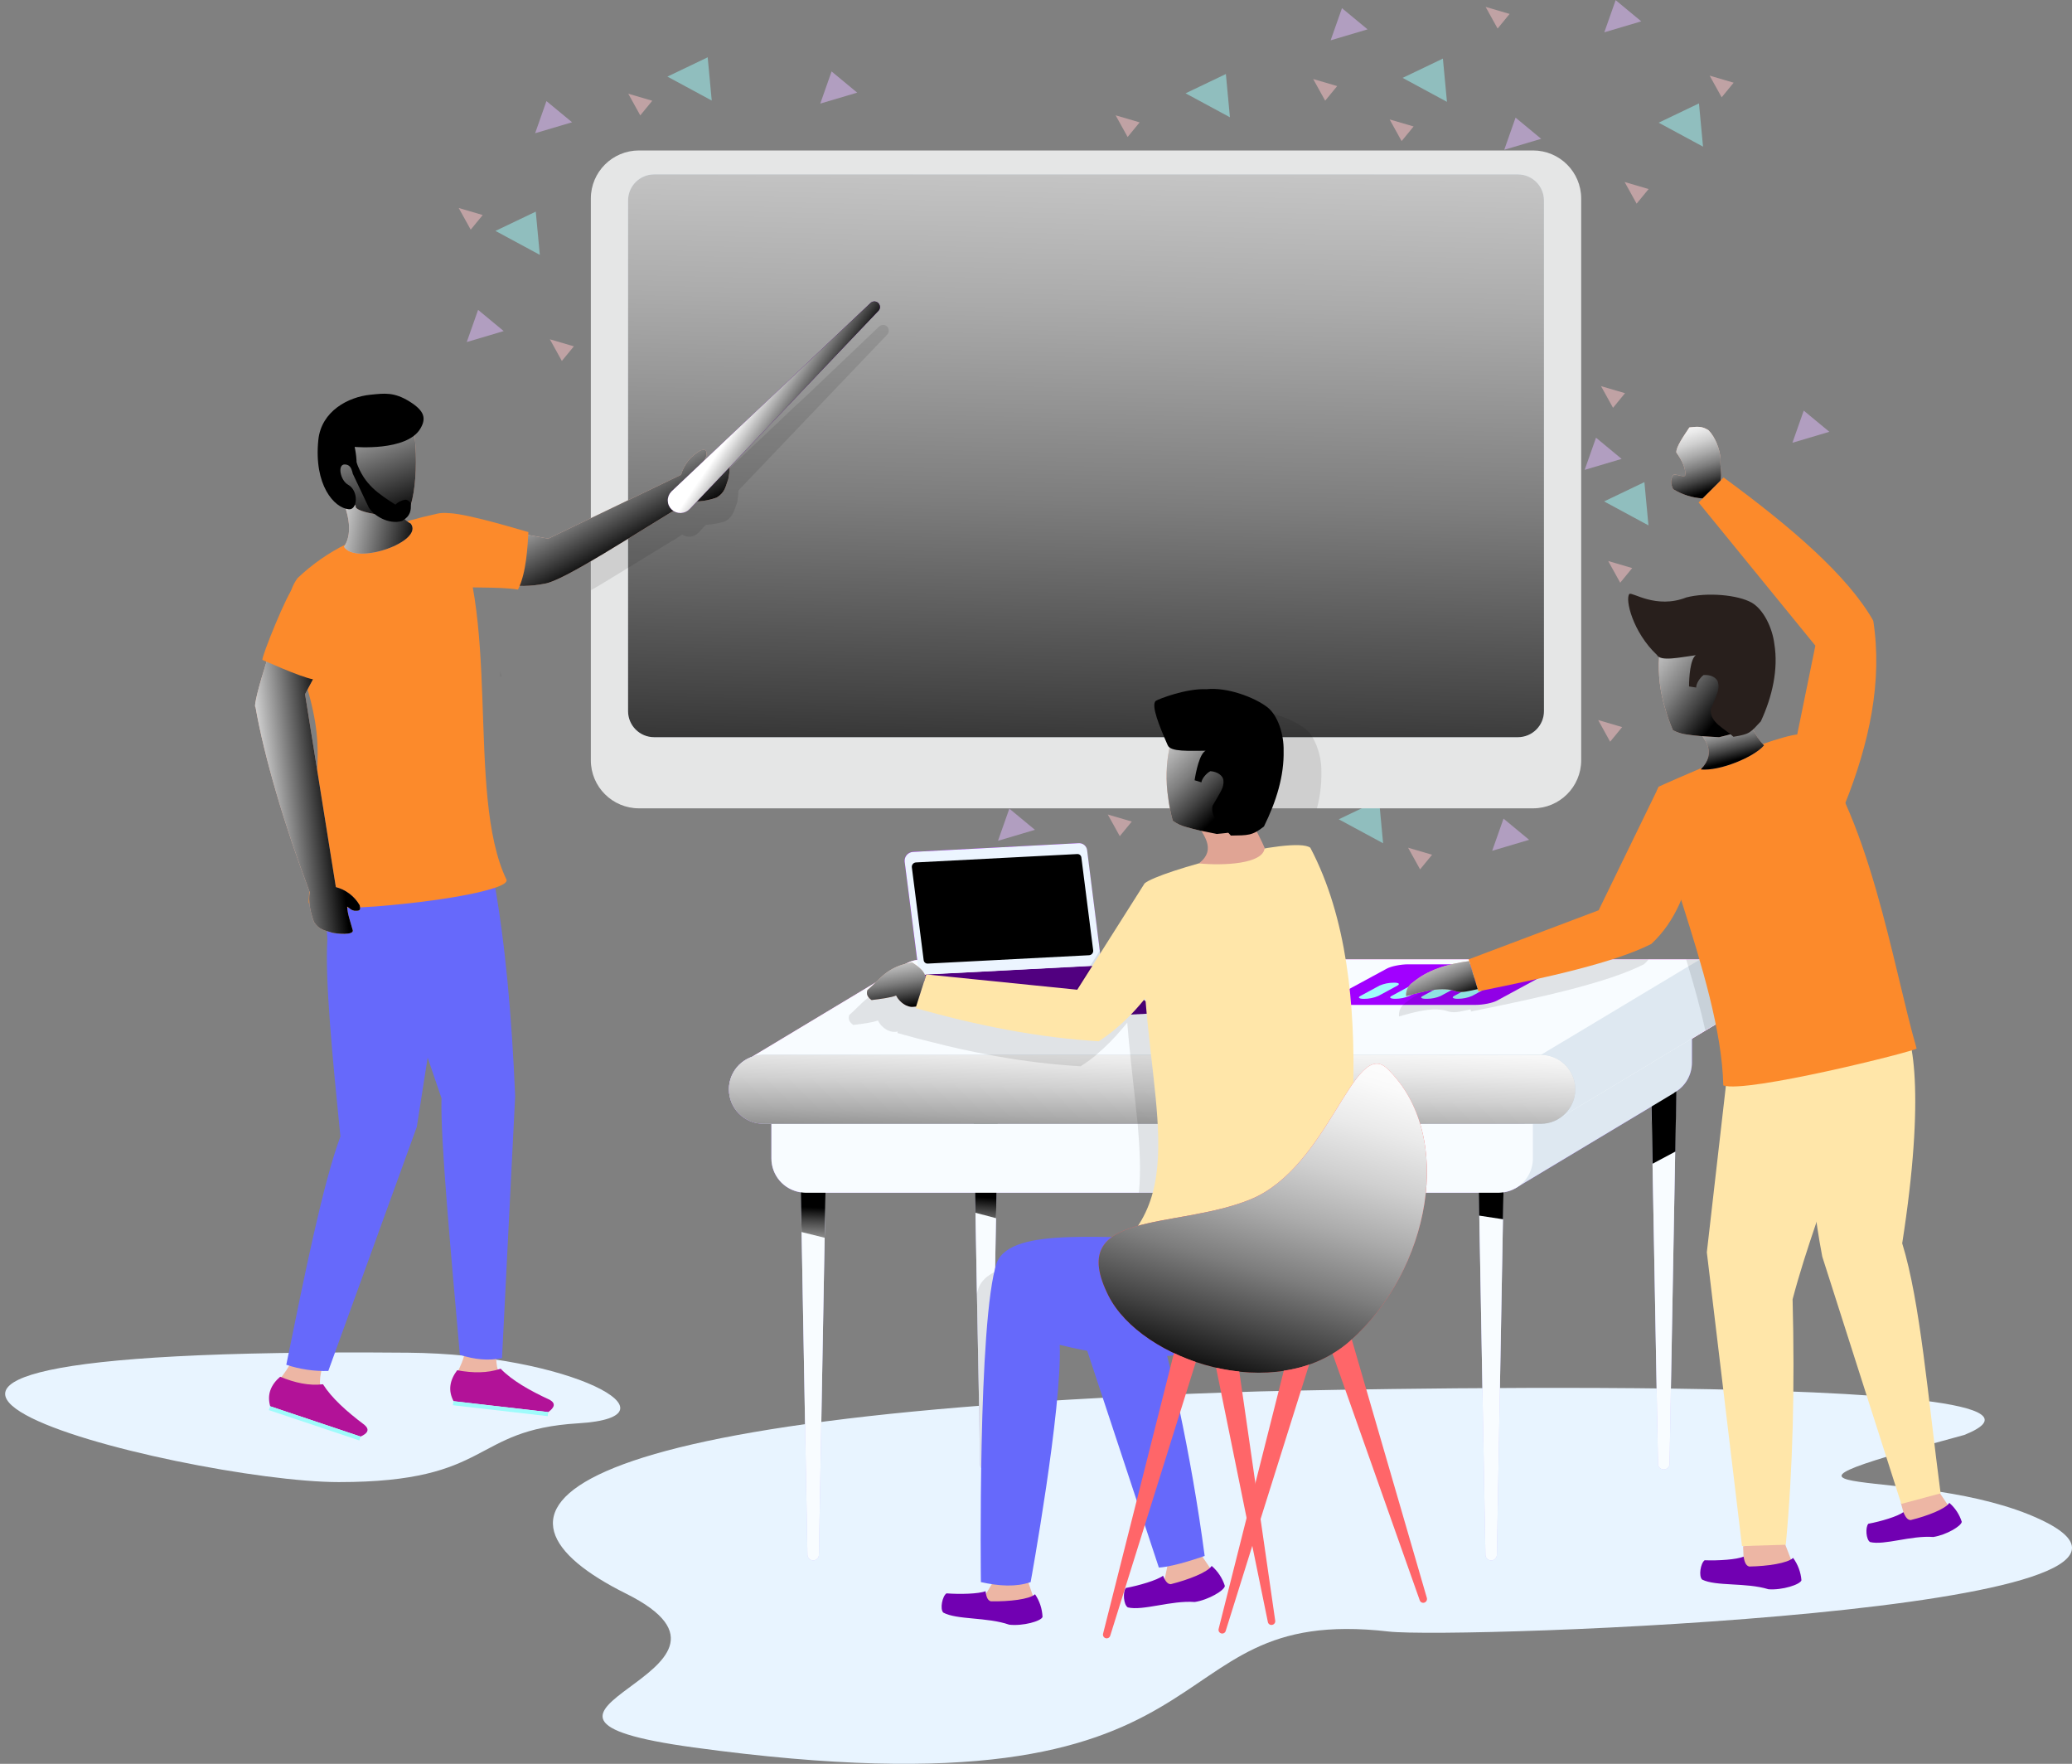 <svg width="356" height="303" viewBox="0 0 356 303" fill="none" xmlns="http://www.w3.org/2000/svg">
<rect x="0" y="0" width="356" height="303" fill="#808080" stroke="none"/>
<path d="M216.49 239.02C89.393 242.836 80.304 260.183 107.552 273.753C134.801 287.323 77.769 294.516 119.176 300.182C215.977 313.433 196.025 275.38 238.57 280.269C250.371 281.623 384.244 276.834 350.589 261.037C329.5 251.138 293 258.5 337.5 246.5C365.484 235.253 216.49 239.02 216.49 239.02Z" fill="#E8F4FF"/>
<path d="M70.09 232.371C97.917 232.611 117.951 243.377 99.338 244.504C80.725 245.632 84.794 254.6 58.214 254.6C31.634 254.6 -62.664 231.224 70.09 232.371Z" fill="#E8F4FF"/>
<g opacity="0.5">
<path d="M114.668 13.159L122.287 17.274L121.592 9.843L114.668 13.159Z" fill="#9FFBFB"/>
<path d="M85.125 39.667L92.748 43.782L92.053 36.355L85.125 39.667Z" fill="#9FFBFB"/>
<path d="M203.696 16.03L211.319 20.146L210.624 12.715L203.696 16.03Z" fill="#9FFBFB"/>
<path d="M284.981 21.076L292.604 25.192L291.909 17.761L284.981 21.076Z" fill="#9FFBFB"/>
<path d="M275.606 86.136L283.229 90.252L282.531 82.821L275.606 86.136Z" fill="#9FFBFB"/>
<path d="M230.016 140.743L237.639 144.859L236.943 137.428L230.016 140.743Z" fill="#9FFBFB"/>
<path d="M240.989 13.379L248.608 17.494L247.913 10.063L240.989 13.379Z" fill="#9FFBFB"/>
<path d="M140.933 17.798L147.279 15.913L142.879 12.271L140.933 17.798Z" fill="#E2BBFF"/>
<path d="M91.942 22.887L98.291 21.003L93.888 17.364L91.942 22.887Z" fill="#E2BBFF"/>
<path d="M80.197 58.757L86.543 56.873L82.143 53.231L80.197 58.757Z" fill="#E2BBFF"/>
<path d="M228.621 6.928L234.97 5.044L230.571 1.402L228.621 6.928Z" fill="#E2BBFF"/>
<path d="M275.643 5.551L281.992 3.667L277.592 0.025L275.643 5.551Z" fill="#E2BBFF"/>
<path d="M272.27 80.716L278.619 78.832L274.219 75.19L272.27 80.716Z" fill="#E2BBFF"/>
<path d="M307.964 76.06L314.31 74.176L309.91 70.537L307.964 76.06Z" fill="#E2BBFF"/>
<path d="M256.378 146.153L262.728 144.268L258.328 140.626L256.378 146.153Z" fill="#E2BBFF"/>
<path d="M171.469 144.435L177.818 142.551L173.418 138.912L171.469 144.435Z" fill="#E2BBFF"/>
<path d="M258.451 25.732L264.797 23.848L260.397 20.206L258.451 25.732Z" fill="#E2BBFF"/>
<path d="M293.744 12.995L295.807 16.717L297.867 14.206L293.744 12.995Z" fill="#FFC4C8"/>
<path d="M191.68 19.809L193.743 23.534L195.806 21.02L191.68 19.809Z" fill="#FFC4C8"/>
<path d="M107.944 16.097L110.007 19.822L112.07 17.308L107.944 16.097Z" fill="#FFC4C8"/>
<path d="M78.813 35.728L80.876 39.453L82.939 36.938L78.813 35.728Z" fill="#FFC4C8"/>
<path d="M94.473 58.284L96.536 62.006L98.599 59.494L94.473 58.284Z" fill="#FFC4C8"/>
<path d="M275.078 66.332L277.141 70.057L279.204 67.542L275.078 66.332Z" fill="#FFC4C8"/>
<path d="M276.312 96.375L278.375 100.1L280.438 97.586L276.312 96.375Z" fill="#FFC4C8"/>
<path d="M241.931 145.623L243.991 149.345L246.054 146.833L241.931 145.623Z" fill="#FFC4C8"/>
<path d="M190.332 139.919L192.395 143.641L194.458 141.13L190.332 139.919Z" fill="#FFC4C8"/>
<path d="M274.587 123.694L276.646 127.416L278.709 124.904L274.587 123.694Z" fill="#FFC4C8"/>
<path d="M225.622 13.575L227.685 17.297L229.748 14.786L225.622 13.575Z" fill="#FFC4C8"/>
<path d="M238.759 20.516L240.818 24.238L242.881 21.723L238.759 20.516Z" fill="#FFC4C8"/>
<path d="M255.248 1.182L257.311 4.904L259.374 2.393L255.248 1.182Z" fill="#FFC4C8"/>
<path d="M279.134 31.265L281.193 34.987L283.256 32.476L279.134 31.265Z" fill="#FFC4C8"/>
</g>
<path d="M263.393 25.846H109.793C105.221 25.846 101.515 29.543 101.515 34.104V130.601C101.515 135.162 105.221 138.859 109.793 138.859H263.393C267.965 138.859 271.671 135.162 271.671 130.601V34.104C271.671 29.543 267.965 25.846 263.393 25.846Z" fill="#E5E6E6"/>
<path d="M260.788 29.955H112.397C109.919 29.955 107.911 31.959 107.911 34.43V122.163C107.911 124.635 109.919 126.639 112.397 126.639H260.788C263.266 126.639 265.275 124.635 265.275 122.163V34.43C265.275 31.959 263.266 29.955 260.788 29.955Z" fill="#E8F4FF"/>
<path d="M134.745 41.715H121.685C118.641 41.715 116.172 44.177 116.172 47.214V64.437C116.172 67.475 118.641 69.937 121.685 69.937H134.745C137.79 69.937 140.258 67.475 140.258 64.437V47.214C140.258 44.177 137.79 41.715 134.745 41.715Z" fill="#FF6669"/>
<path d="M165.451 42.895H149.162C147.009 42.895 145.263 44.636 145.263 46.784V53.117C145.263 55.265 147.009 57.006 149.162 57.006H165.451C167.604 57.006 169.349 55.265 169.349 53.117V46.784C169.349 44.636 167.604 42.895 165.451 42.895Z" fill="#DCE6F0"/>
<path d="M240.885 88.134H235.622C233.75 88.134 232.232 89.648 232.232 91.516V106.09C232.232 107.958 233.75 109.472 235.622 109.472H240.885C242.757 109.472 244.275 107.958 244.275 106.09V91.516C244.275 89.648 242.757 88.134 240.885 88.134Z" fill="#FF6669"/>
<path d="M257.224 77.268H253.593C251.27 77.268 249.387 79.146 249.387 81.463V105.927C249.387 108.244 251.27 110.123 253.593 110.123H257.224C259.547 110.123 261.43 108.244 261.43 105.927V81.463C261.43 79.146 259.547 77.268 257.224 77.268Z" fill="#DCE6F0"/>
<path d="M183.218 64.06H158.697C156.149 64.06 154.083 66.121 154.083 68.663V73.569C154.083 76.111 156.149 78.171 158.697 78.171H183.218C185.766 78.171 187.832 76.111 187.832 73.569V68.663C187.832 66.121 185.766 64.06 183.218 64.06Z" fill="#FF6669"/>
<path d="M230.885 44.79H203.054C198.984 44.79 195.685 48.081 195.685 52.14V65.971C195.685 70.031 198.984 73.322 203.054 73.322H230.885C234.955 73.322 238.254 70.031 238.254 65.971V52.14C238.254 48.081 234.955 44.79 230.885 44.79Z" fill="#DCE6F0"/>
<path d="M159.513 83.841H124.223C119.777 83.841 116.172 87.437 116.172 91.873V104.033C116.172 108.468 119.777 112.064 124.223 112.064H159.513C163.959 112.064 167.564 108.468 167.564 104.033V91.873C167.564 87.437 163.959 83.841 159.513 83.841Z" fill="#DCE6F0"/>
<path d="M216.414 83.841H195.528C191.313 83.841 187.895 87.25 187.895 91.456V112.291C187.895 116.496 191.313 119.905 195.528 119.905H216.414C220.63 119.905 224.048 116.496 224.048 112.291V91.456C224.048 87.25 220.63 83.841 216.414 83.841Z" fill="#DCE6F0"/>
<path style="mix-blend-mode:soft-light" d="M260.788 29.955H112.397C109.919 29.955 107.911 31.959 107.911 34.43V122.163C107.911 124.635 109.919 126.639 112.397 126.639H260.788C263.266 126.639 265.275 124.635 265.275 122.163V34.43C265.275 31.959 263.266 29.955 260.788 29.955Z" fill="url(#paint0_linear_28_333)"/>
<path d="M141.937 198.869V198.966L141.756 209.101L141.686 212.627L140.703 267.074C140.702 267.203 140.674 267.331 140.623 267.451C140.572 267.57 140.498 267.678 140.404 267.768C140.311 267.858 140.201 267.929 140.08 267.976C139.959 268.024 139.83 268.047 139.7 268.044C139.444 268.037 139.201 267.932 139.02 267.752C138.839 267.571 138.734 267.329 138.727 267.074L137.724 211.646L137.654 207.911L137.486 198.966C137.478 198.383 137.698 197.82 138.1 197.396C138.501 196.973 139.052 196.722 139.636 196.698H139.72C140.3 196.7 140.856 196.929 141.27 197.334C141.684 197.74 141.923 198.29 141.937 198.869Z" fill="#C5C0FF"/>
<path d="M258.425 198.966V199.299L258.231 209.462L257.191 267.087C257.183 267.342 257.079 267.584 256.899 267.764C256.719 267.944 256.476 268.049 256.221 268.058C255.96 268.058 255.71 267.956 255.522 267.775C255.335 267.594 255.226 267.347 255.218 267.087L254.165 208.838L254.011 200.253L253.984 198.979V198.882C254.016 198.306 254.27 197.765 254.694 197.373C255.118 196.981 255.678 196.769 256.256 196.781C256.835 196.794 257.385 197.03 257.792 197.44C258.198 197.85 258.429 198.402 258.435 198.979L258.425 198.966Z" fill="#C5C0FF"/>
<path d="M171.603 183.384V183.48L171.131 209.268L170.356 251.588C170.348 251.849 170.239 252.095 170.051 252.277C169.864 252.458 169.613 252.559 169.353 252.559C169.098 252.552 168.857 252.447 168.678 252.266C168.5 252.085 168.399 251.842 168.396 251.588L167.597 208.331L167.139 183.47C167.145 182.892 167.376 182.338 167.784 181.927C168.192 181.516 168.744 181.279 169.324 181.266C169.904 181.253 170.466 181.466 170.891 181.86C171.316 182.253 171.572 182.796 171.603 183.374V183.384Z" fill="#C5C0FF"/>
<path d="M288.084 183.48L288.03 186.715L287.823 197.832L286.85 251.588C286.811 251.822 286.691 252.035 286.509 252.188C286.328 252.342 286.098 252.426 285.86 252.426C285.623 252.426 285.393 252.342 285.211 252.188C285.03 252.035 284.909 251.822 284.871 251.588L283.928 199.893L283.721 188.35L283.637 183.467V183.37C283.643 183.079 283.707 182.792 283.825 182.525C283.942 182.258 284.112 182.018 284.322 181.816C284.533 181.615 284.782 181.457 285.054 181.351C285.326 181.245 285.617 181.194 285.909 181.201C286.201 181.207 286.489 181.271 286.756 181.388C287.023 181.505 287.265 181.674 287.467 181.884C287.669 182.095 287.827 182.343 287.933 182.614C288.039 182.886 288.09 183.176 288.084 183.467V183.48Z" fill="#C5C0FF"/>
<path style="mix-blend-mode:soft-light" d="M288.044 186.715L287.836 197.832L283.941 199.906L283.734 188.363C285.035 187.849 286.673 187.229 288.044 186.715Z" fill="url(#paint1_linear_28_333)"/>
<path style="mix-blend-mode:soft-light" d="M258.425 199.283L258.231 209.448L254.155 208.825L254.001 200.236L258.425 199.283Z" fill="url(#paint2_linear_28_333)"/>
<path style="mix-blend-mode:soft-light" d="M141.937 198.869V198.966L141.756 209.101L141.686 212.627L137.724 211.646L137.654 207.911L137.486 198.966C137.478 198.383 137.698 197.82 138.1 197.396C138.501 196.973 139.052 196.722 139.636 196.698H139.72C140.3 196.7 140.856 196.929 141.27 197.334C141.684 197.74 141.923 198.29 141.937 198.869Z" fill="url(#paint3_linear_28_333)"/>
<path style="mix-blend-mode:soft-light" d="M171.603 183.384V183.48L171.131 209.268L167.597 208.331L167.139 183.47C167.145 182.892 167.376 182.338 167.784 181.927C168.192 181.516 168.744 181.279 169.324 181.266C169.904 181.253 170.466 181.466 170.891 181.86C171.316 182.253 171.572 182.796 171.603 183.374V183.384Z" fill="url(#paint4_linear_28_333)"/>
<path d="M159.864 176.647V182.567C159.864 184.137 160.489 185.642 161.602 186.753C162.715 187.863 164.225 188.486 165.798 188.486H266.903L262.316 190.771L260.237 204.192L287.653 187.743V187.706C288.573 187.197 289.34 186.452 289.874 185.549C290.409 184.645 290.693 183.616 290.695 182.567V176.647H159.864Z" fill="#9762FF"/>
<path d="M297.997 170.727C297.995 171.677 297.763 172.613 297.321 173.455C296.879 174.298 296.241 175.022 295.46 175.566L295.416 175.596C295.356 175.639 295.282 175.669 295.222 175.713L267.696 192.265L264.727 181.206L129.185 181.539L154.595 166.264H154.621C155.697 165.323 157.079 164.801 158.51 164.797H292.056C292.837 164.796 293.61 164.949 294.331 165.246C295.053 165.544 295.708 165.981 296.26 166.532C296.812 167.083 297.25 167.737 297.548 168.457C297.846 169.176 297.999 169.948 297.997 170.727Z" fill="#FFB6FF"/>
<path d="M132.535 193.049H263.369V198.986C263.369 200.556 262.744 202.062 261.631 203.172C260.518 204.282 259.009 204.906 257.435 204.906H138.469C136.895 204.906 135.386 204.282 134.273 203.172C133.16 202.062 132.535 200.556 132.535 198.986V193.049Z" fill="#B088FF"/>
<path d="M297.997 170.727C297.995 171.677 297.763 172.613 297.321 173.455C296.879 174.298 296.241 175.022 295.46 175.566L295.416 175.596C295.356 175.639 295.282 175.669 295.222 175.713L267.696 192.265L264.727 181.206L292.056 164.803C292.836 164.802 293.609 164.955 294.33 165.252C295.051 165.55 295.706 165.986 296.258 166.536C296.81 167.086 297.247 167.739 297.546 168.459C297.844 169.178 297.998 169.948 297.997 170.727Z" fill="#FFB6FF"/>
<path d="M264.727 181.206H131.171C127.893 181.206 125.236 183.856 125.236 187.126V187.129C125.236 190.399 127.893 193.049 131.171 193.049H264.727C268.004 193.049 270.661 190.399 270.661 187.129V187.126C270.661 183.856 268.004 181.206 264.727 181.206Z" fill="#A100FF"/>
<path style="mix-blend-mode:soft-light" d="M264.727 181.206H131.171C127.893 181.206 125.236 183.856 125.236 187.126V187.129C125.236 190.399 127.893 193.049 131.171 193.049H264.727C268.004 193.049 270.661 190.399 270.661 187.129V187.126C270.661 183.856 268.004 181.206 264.727 181.206Z" fill="url(#paint5_linear_28_333)"/>
<path d="M197.357 174.125L168.714 175.609C167.855 175.661 167.008 175.389 166.34 174.849L158.931 168.816C158.577 168.525 158.69 167.418 159.162 167.391L187.915 166.424C188.774 166.373 189.621 166.644 190.289 167.185L197.772 172.781C198.123 173.071 198.086 174.102 197.357 174.125Z" fill="#510080"/>
<path d="M197.357 173.605L168.714 175.089C167.855 175.14 167.008 174.869 166.34 174.329L158.931 168.309C158.855 168.238 158.802 168.147 158.778 168.047C158.753 167.946 158.76 167.841 158.795 167.744C158.831 167.647 158.895 167.563 158.978 167.502C159.062 167.441 159.162 167.406 159.265 167.401L187.909 165.914C188.767 165.865 189.614 166.138 190.282 166.678L197.691 172.711C197.764 172.781 197.815 172.872 197.838 172.97C197.86 173.069 197.853 173.172 197.818 173.267C197.782 173.362 197.72 173.445 197.638 173.505C197.556 173.565 197.458 173.599 197.357 173.605Z" fill="#510080"/>
<path d="M183.258 172.854L177.163 173.188C176.98 173.198 176.8 173.14 176.658 173.025L175.08 171.74C175.064 171.725 175.054 171.705 175.049 171.684C175.044 171.663 175.046 171.64 175.054 171.62C175.062 171.6 175.075 171.582 175.093 171.569C175.11 171.556 175.131 171.548 175.153 171.547L181.248 171.234C181.431 171.223 181.611 171.28 181.753 171.394L183.328 172.678C183.34 172.693 183.348 172.711 183.35 172.73C183.353 172.749 183.351 172.768 183.344 172.786C183.337 172.804 183.325 172.82 183.31 172.832C183.295 172.844 183.277 172.852 183.258 172.854Z" fill="#9FFBFB"/>
<path d="M185.331 144.852L156.841 146.33C156.637 146.341 156.437 146.394 156.253 146.485C156.07 146.576 155.907 146.704 155.775 146.86C155.642 147.016 155.543 147.197 155.484 147.393C155.424 147.588 155.405 147.794 155.427 147.997L157.748 166.231C157.79 166.568 157.96 166.876 158.223 167.093C158.486 167.309 158.822 167.417 159.162 167.395L187.651 165.921C187.855 165.909 188.055 165.855 188.239 165.764C188.422 165.673 188.584 165.545 188.717 165.389C188.849 165.233 188.948 165.052 189.008 164.857C189.068 164.662 189.087 164.456 189.065 164.253L186.738 146.016C186.696 145.68 186.526 145.373 186.265 145.157C186.004 144.941 185.67 144.832 185.331 144.852Z" fill="#A100FF"/>
<path d="M158.7 164.943L156.668 148.984C156.657 148.882 156.666 148.779 156.697 148.681C156.727 148.583 156.777 148.493 156.844 148.415C156.91 148.336 156.992 148.273 157.084 148.227C157.177 148.182 157.277 148.156 157.38 148.151L185.083 146.713C185.255 146.701 185.425 146.755 185.557 146.864C185.69 146.974 185.775 147.13 185.795 147.3L187.825 163.259C187.836 163.361 187.826 163.464 187.796 163.562C187.766 163.66 187.716 163.751 187.649 163.829C187.582 163.907 187.5 163.971 187.408 164.016C187.316 164.061 187.215 164.088 187.113 164.093L159.409 165.53C159.238 165.542 159.069 165.487 158.937 165.378C158.805 165.269 158.721 165.113 158.7 164.943Z" fill="#9FFBFB"/>
<path d="M267.348 166.394L257.214 171.884C256.462 172.294 254.824 172.624 253.557 172.624H229.066C227.799 172.624 227.394 172.291 228.14 171.884L238.274 166.394C239.026 165.987 240.664 165.654 241.931 165.654H266.422C267.689 165.64 268.1 165.974 267.348 166.394Z" fill="#A100FF"/>
<path d="M240.099 169.309L236.813 171.09C236.036 171.42 235.2 171.589 234.355 171.587C233.503 171.587 233.225 171.364 233.733 171.09L237.02 169.309C237.796 168.977 238.633 168.807 239.477 168.809C240.327 168.799 240.604 169.022 240.099 169.309Z" fill="#9FFBFB"/>
<path d="M250.236 166.714L242.182 171.08C241.405 171.41 240.569 171.579 239.725 171.577C238.872 171.577 238.595 171.354 239.103 171.08L247.157 166.714C247.934 166.385 248.77 166.216 249.615 166.217C250.464 166.217 250.741 166.441 250.236 166.714Z" fill="#9FFBFB"/>
<path d="M254.55 167.288L247.498 171.107C246.766 171.42 245.978 171.58 245.181 171.577H245.004C244.205 171.577 243.941 171.367 244.419 171.107L251.47 167.288C252.201 166.976 252.989 166.816 253.784 166.818H253.961C254.764 166.818 255.024 167.028 254.55 167.288Z" fill="#9FFBFB"/>
<path d="M260.962 166.714L252.938 171.08C252.161 171.41 251.325 171.579 250.481 171.577C249.628 171.577 249.35 171.354 249.859 171.08L257.913 166.714C258.69 166.385 259.526 166.216 260.37 166.217C261.203 166.217 261.48 166.441 260.962 166.714Z" fill="#9FFBFB"/>
<path d="M141.937 198.869V198.966L141.756 209.101L141.686 212.627L140.703 267.074C140.702 267.203 140.674 267.331 140.623 267.451C140.572 267.57 140.498 267.678 140.404 267.768C140.311 267.858 140.201 267.929 140.08 267.976C139.959 268.024 139.83 268.047 139.7 268.044C139.444 268.037 139.201 267.932 139.02 267.752C138.839 267.571 138.734 267.329 138.727 267.074L137.724 211.646L137.654 207.911L137.486 198.966C137.478 198.383 137.698 197.82 138.1 197.396C138.501 196.973 139.052 196.722 139.636 196.698H139.72C140.3 196.7 140.856 196.929 141.27 197.334C141.684 197.74 141.923 198.29 141.937 198.869Z" fill="#F8FCFF"/>
<path d="M258.425 198.966V199.299L258.231 209.462L257.191 267.087C257.183 267.342 257.079 267.584 256.899 267.764C256.719 267.944 256.476 268.049 256.221 268.058C255.96 268.058 255.71 267.956 255.522 267.775C255.335 267.594 255.226 267.347 255.218 267.087L254.165 208.838L254.011 200.253L253.984 198.979V198.882C254.016 198.306 254.27 197.765 254.694 197.373C255.118 196.981 255.678 196.769 256.256 196.781C256.835 196.794 257.385 197.03 257.792 197.44C258.198 197.85 258.429 198.402 258.435 198.979L258.425 198.966Z" fill="#F8FCFF"/>
<path d="M171.616 183.377V183.5L171.536 188.503L171.456 193.052L171.208 204.909L171.128 209.295L170.964 218.513L170.356 251.595C170.349 251.856 170.241 252.105 170.054 252.288C169.866 252.47 169.615 252.572 169.353 252.572C169.101 252.56 168.863 252.452 168.689 252.27C168.514 252.088 168.417 251.847 168.416 251.595L167.848 222.279L167.604 208.351L167.524 204.899L167.32 193.042L167.236 188.493L167.156 183.49C167.143 183.199 167.19 182.907 167.292 182.634C167.394 182.36 167.551 182.11 167.752 181.898C167.953 181.686 168.195 181.516 168.463 181.399C168.731 181.282 169.02 181.22 169.312 181.216H169.396C169.737 181.209 170.074 181.293 170.372 181.459C170.738 181.632 171.048 181.903 171.268 182.241C171.488 182.58 171.608 182.974 171.616 183.377Z" fill="#F8FCFF"/>
<path d="M288.084 183.48L288.03 186.715L287.823 197.832L286.85 251.588C286.811 251.822 286.691 252.035 286.509 252.188C286.328 252.342 286.098 252.426 285.86 252.426C285.623 252.426 285.393 252.342 285.211 252.188C285.03 252.035 284.909 251.822 284.871 251.588L283.928 199.893L283.721 188.35L283.637 183.467V183.37C283.643 183.079 283.707 182.792 283.825 182.525C283.942 182.258 284.112 182.018 284.322 181.816C284.533 181.615 284.782 181.457 285.054 181.351C285.326 181.245 285.617 181.194 285.909 181.201C286.201 181.207 286.489 181.271 286.756 181.388C287.023 181.505 287.265 181.674 287.467 181.884C287.669 182.095 287.827 182.343 287.933 182.614C288.039 182.886 288.09 183.176 288.084 183.467V183.48Z" fill="#F8FCFF"/>
<path style="mix-blend-mode:soft-light" d="M288.044 186.715L287.836 197.832L283.941 199.906L283.734 188.363C285.035 187.849 286.673 187.229 288.044 186.715Z" fill="url(#paint6_linear_28_333)"/>
<path style="mix-blend-mode:soft-light" d="M258.425 199.283L258.231 209.448L254.155 208.825L254.001 200.236L258.425 199.283Z" fill="url(#paint7_linear_28_333)"/>
<path style="mix-blend-mode:soft-light" d="M141.937 198.869V198.966L141.756 209.101L141.686 212.627L137.724 211.646L137.654 207.911L137.486 198.966C137.478 198.383 137.698 197.82 138.1 197.396C138.501 196.973 139.052 196.722 139.636 196.698H139.72C140.3 196.7 140.856 196.929 141.27 197.334C141.684 197.74 141.923 198.29 141.937 198.869Z" fill="url(#paint8_linear_28_333)"/>
<path style="mix-blend-mode:soft-light" d="M171.603 183.384V183.48L171.131 209.268L167.597 208.331L167.139 183.47C167.145 182.892 167.376 182.338 167.784 181.927C168.192 181.516 168.744 181.279 169.324 181.266C169.904 181.253 170.466 181.466 170.891 181.86C171.316 182.253 171.572 182.796 171.603 183.374V183.384Z" fill="url(#paint9_linear_28_333)"/>
<path d="M159.864 176.647V182.567C159.864 184.137 160.489 185.642 161.602 186.753C162.715 187.863 164.225 188.486 165.798 188.486H266.903L262.316 190.771L260.237 204.192L287.653 187.743V187.706C288.573 187.197 289.34 186.452 289.874 185.549C290.409 184.645 290.693 183.616 290.695 182.567V176.647H159.864Z" fill="#DEE8F1"/>
<path d="M298.011 170.707C298.009 171.665 297.775 172.609 297.329 173.457C296.882 174.306 296.236 175.034 295.446 175.579H295.399C295.339 175.631 295.27 175.673 295.195 175.703L292.999 177.003L290.678 178.424L285.998 181.226L283.838 182.523L283.798 182.567L268.05 192.025L267.686 192.269V192.229L266.71 188.617L266.666 188.493L264.714 181.226L229.3 181.316L194.194 181.399L188.089 181.439L171.372 181.479H159.854L129.282 181.559H129.201L154.611 166.291C155.442 165.545 156.477 165.064 157.584 164.91C157.894 164.862 158.206 164.835 158.52 164.83H292.056C293.626 164.826 295.133 165.441 296.249 166.542C297.365 167.644 297.998 169.141 298.011 170.707Z" fill="#F8FCFF"/>
<path d="M263.369 193.042V198.969C263.379 199.94 263.145 200.897 262.691 201.756C262.236 202.614 261.574 203.346 260.765 203.885C260.603 204.003 260.425 204.098 260.237 204.169V204.209C259.638 204.519 258.99 204.726 258.321 204.819C258.025 204.865 257.727 204.892 257.428 204.899H138.483C138.183 204.892 137.883 204.866 137.587 204.819C136.179 204.615 134.893 203.911 133.965 202.836C133.038 201.761 132.531 200.388 132.538 198.969V193.042H263.369Z" fill="#F8FCFF"/>
<path d="M298.011 170.707C298.009 171.665 297.775 172.609 297.329 173.457C296.882 174.306 296.236 175.034 295.446 175.579H295.399C295.339 175.631 295.27 175.673 295.195 175.703L292.999 177.003L290.678 178.424L285.998 181.226L283.838 182.523L283.798 182.567L268.05 192.025L267.686 192.269V192.229L266.71 188.617L266.666 188.493L264.714 181.226L272.367 176.647L290.087 166.007L292.093 164.83C293.656 164.835 295.154 165.455 296.262 166.555C297.37 167.656 297.998 169.147 298.011 170.707Z" fill="#DEE8F1"/>
<path d="M264.727 181.206H131.171C127.893 181.206 125.236 183.856 125.236 187.126V187.129C125.236 190.399 127.893 193.049 131.171 193.049H264.727C268.004 193.049 270.661 190.399 270.661 187.129V187.126C270.661 183.856 268.004 181.206 264.727 181.206Z" fill="#C3D2DF"/>
<path style="mix-blend-mode:soft-light" d="M264.727 181.206H131.171C127.893 181.206 125.236 183.856 125.236 187.126V187.129C125.236 190.399 127.893 193.049 131.171 193.049H264.727C268.004 193.049 270.661 190.399 270.661 187.129V187.126C270.661 183.856 268.004 181.206 264.727 181.206Z" fill="url(#paint10_linear_28_333)"/>
<path d="M197.357 174.125L168.714 175.609C167.855 175.661 167.008 175.389 166.34 174.849L158.931 168.816C158.577 168.525 158.69 167.418 159.162 167.391L187.915 166.424C188.774 166.373 189.621 166.644 190.289 167.185L197.772 172.781C198.123 173.071 198.086 174.102 197.357 174.125Z" fill="#510080"/>
<path d="M197.357 173.605L168.714 175.089C167.855 175.14 167.008 174.869 166.34 174.329L158.931 168.309C158.855 168.238 158.802 168.147 158.778 168.047C158.753 167.946 158.76 167.841 158.795 167.744C158.831 167.647 158.895 167.563 158.978 167.502C159.062 167.441 159.162 167.406 159.265 167.401L187.909 165.914C188.767 165.865 189.614 166.138 190.282 166.678L197.691 172.711C197.764 172.781 197.815 172.872 197.838 172.97C197.86 173.069 197.853 173.172 197.818 173.267C197.782 173.362 197.72 173.445 197.638 173.505C197.556 173.565 197.458 173.599 197.357 173.605Z" fill="#510080"/>
<path d="M183.258 172.854L177.163 173.188C176.98 173.198 176.8 173.14 176.658 173.025L175.08 171.74C175.064 171.725 175.054 171.705 175.049 171.684C175.044 171.663 175.046 171.64 175.054 171.62C175.062 171.6 175.075 171.582 175.093 171.569C175.11 171.556 175.131 171.548 175.153 171.547L181.248 171.234C181.431 171.223 181.611 171.28 181.753 171.394L183.328 172.678C183.34 172.693 183.348 172.711 183.35 172.73C183.353 172.749 183.351 172.768 183.344 172.786C183.337 172.804 183.325 172.82 183.31 172.832C183.295 172.844 183.277 172.852 183.258 172.854Z" fill="#9FFBFB"/>
<path d="M189.079 164.253C189.091 164.445 189.064 164.638 188.998 164.82C188.92 165.12 188.748 165.387 188.508 165.584C188.268 165.781 187.971 165.898 187.661 165.917H187.297L159.546 167.378H159.182C158.844 167.404 158.508 167.302 158.243 167.09C157.978 166.879 157.803 166.576 157.754 166.241L157.594 164.907L155.434 148.014C155.414 147.81 155.436 147.605 155.497 147.409C155.559 147.214 155.66 147.033 155.793 146.878C155.926 146.722 156.089 146.595 156.273 146.504C156.457 146.412 156.657 146.359 156.862 146.346L185.354 144.845C185.696 144.83 186.031 144.942 186.295 145.159C186.558 145.377 186.731 145.685 186.778 146.023L188.958 163.306L189.079 164.253Z" fill="#ECF5FF"/>
<path d="M158.7 164.943L156.668 148.984C156.657 148.882 156.666 148.779 156.697 148.681C156.727 148.583 156.777 148.493 156.844 148.415C156.91 148.336 156.992 148.273 157.084 148.227C157.177 148.182 157.277 148.156 157.38 148.151L185.083 146.713C185.255 146.701 185.425 146.755 185.557 146.864C185.69 146.974 185.775 147.13 185.795 147.3L187.825 163.259C187.836 163.361 187.826 163.464 187.796 163.562C187.766 163.66 187.716 163.751 187.649 163.829C187.582 163.907 187.5 163.971 187.408 164.016C187.316 164.061 187.215 164.088 187.113 164.093L159.409 165.53C159.238 165.542 159.069 165.487 158.937 165.378C158.805 165.269 158.721 165.113 158.7 164.943Z" fill="black"/>
<path d="M267.348 166.394L257.214 171.884C256.462 172.294 254.824 172.624 253.557 172.624H229.066C227.799 172.624 227.394 172.291 228.14 171.884L238.274 166.394C239.026 165.987 240.664 165.654 241.931 165.654H266.422C267.689 165.64 268.1 165.974 267.348 166.394Z" fill="#A100FF"/>
<path d="M240.099 169.309L236.813 171.09C236.036 171.42 235.2 171.589 234.355 171.587C233.503 171.587 233.225 171.364 233.733 171.09L237.02 169.309C237.796 168.977 238.633 168.807 239.477 168.809C240.327 168.799 240.604 169.022 240.099 169.309Z" fill="#9FFBFB"/>
<path d="M250.236 166.714L242.182 171.08C241.405 171.41 240.569 171.579 239.725 171.577C238.872 171.577 238.595 171.354 239.103 171.08L247.157 166.714C247.934 166.385 248.77 166.216 249.615 166.217C250.464 166.217 250.741 166.441 250.236 166.714Z" fill="#9FFBFB"/>
<path d="M254.55 167.288L247.498 171.107C246.766 171.42 245.978 171.58 245.181 171.577H245.004C244.205 171.577 243.941 171.367 244.419 171.107L251.47 167.288C252.201 166.976 252.989 166.816 253.784 166.818H253.961C254.764 166.818 255.024 167.028 254.55 167.288Z" fill="#9FFBFB"/>
<path d="M260.962 166.714L252.938 171.08C252.161 171.41 251.325 171.579 250.481 171.577C249.628 171.577 249.35 171.354 249.859 171.08L257.913 166.714C258.69 166.385 259.526 166.216 260.37 166.217C261.203 166.217 261.48 166.441 260.962 166.714Z" fill="#9FFBFB"/>
<g opacity="0.1">
<path d="M152.445 56.116C152.264 55.933 152.019 55.827 151.761 55.819C151.503 55.812 151.252 55.904 151.061 56.076L150.084 57.01L139.72 66.875L139.68 66.915L137.005 69.433L136.925 69.477L122.515 83.151C122.684 82.918 122.807 82.656 122.879 82.377C122.919 81.483 122.879 81.2 121.903 81.443C121.082 81.872 120.359 82.465 119.778 83.184C119.197 83.904 118.771 84.735 118.526 85.626L107.941 90.702L101.548 93.787V101.381C103.464 100.287 105.62 98.947 107.941 97.526C110.615 95.901 113.477 94.114 116.206 92.49C116.54 92.246 116.894 92.043 117.209 91.823C117.63 92.108 118.138 92.237 118.645 92.185C119.151 92.133 119.623 91.904 119.977 91.539L121.278 90.158C122.413 90.091 123.535 89.886 124.621 89.548C126.085 88.654 126.126 87.64 126.627 86.383C126.774 85.688 126.855 84.981 126.871 84.272L127.279 83.825L152.478 57.43C152.584 57.301 152.654 57.147 152.682 56.983C152.711 56.83 152.704 56.672 152.663 56.522C152.622 56.372 152.547 56.233 152.445 56.116Z" fill="black"/>
</g>
<path d="M55.492 234.452C55.492 234.452 54.593 237.247 55.158 238.361C55.723 239.475 47.562 237.491 47.562 237.491C47.562 237.491 50.942 233.852 50.407 231.754C49.872 229.656 55.492 234.452 55.492 234.452Z" fill="#EDB6A4"/>
<path d="M61.949 246.779L46.428 241.576C45.85 239.575 46.512 237.907 48.137 236.503C50.631 237.534 53.095 238.088 55.492 237.794C56.957 240.129 59.541 242.463 62.617 244.768C63.584 245.605 63.139 246.245 61.949 246.779Z" fill="#B21298"/>
<path d="M46.19 242.234L61.736 247.443L61.959 246.779L46.413 241.57L46.19 242.234Z" fill="#9FFBFB"/>
<path d="M85.316 231.854C85.316 231.854 85.018 234.776 85.797 235.75C86.576 236.723 78.184 236.47 78.184 236.47C78.184 236.47 80.732 232.214 79.772 230.27C78.813 228.325 85.316 231.854 85.316 231.854Z" fill="#EDB6A4"/>
<path d="M94.199 242.573L77.933 240.702C76.954 238.871 77.265 237.104 78.549 235.386C81.203 235.876 83.728 235.91 86.021 235.123C87.944 237.124 90.953 238.851 94.443 240.459C95.553 241.089 95.252 241.806 94.199 242.573Z" fill="#B21298"/>
<path d="M77.819 241.397L94.11 243.272L94.191 242.576L77.899 240.701L77.819 241.397Z" fill="#9FFBFB"/>
<path d="M77.576 155.438L77.074 158.713L73.848 179.335L71.614 193.579L56.405 235.513C53.956 235.578 51.515 235.217 49.19 234.446C52.353 218.867 55.516 203.201 58.485 195.237C57.147 181.826 55.81 168.419 56.251 161.378L56.138 159.57L60.631 151.759L77.576 155.438Z" fill="#6669FB"/>
<path d="M79.01 232.728C81.518 233.558 83.935 233.778 86.252 233.308L88.512 188.283C87.93 174.562 86.814 161.935 84.834 151.059L62.891 150.725L75.857 188.653C75.647 195.691 77.459 215.001 79.01 232.728Z" fill="#6669FB"/>
<path d="M87.034 151.139C87.148 151.596 86.366 152.073 84.971 152.53C82.701 153.293 78.806 154.054 74.493 154.644C71.247 155.101 67.753 155.465 64.567 155.712C63.707 155.768 62.868 155.805 62.066 155.862C62.06 155.857 62.053 155.854 62.045 155.854C62.038 155.854 62.031 155.857 62.026 155.862C58.013 156.055 54.79 155.978 53.57 155.501C53.189 155.348 53.015 155.168 53.035 154.948C54.326 127.266 56.612 129.524 50.772 111.647C49.822 108.752 49.046 106.01 49.407 103.762C49.464 103.429 49.541 103.095 49.618 102.762C49.767 102.138 49.965 101.527 50.21 100.934C50.448 100.369 50.748 99.832 51.106 99.333V99.313H51.126C53.623 96.935 56.468 94.951 59.565 93.43C62.868 91.736 66.532 90.458 70.541 89.374C71.992 88.974 73.5 88.594 75.065 88.251C75.666 88.119 76.284 88.081 76.897 88.137C76.917 88.117 76.917 88.117 76.937 88.137C86.513 104.523 79.866 136.231 87.034 151.139Z" fill="#FC8A2B"/>
<path d="M59.103 93.934C61.173 97.165 72.875 93.01 70.578 89.951C68.682 88.951 67.432 86.46 66.231 83.828L58.207 84.378C59.625 87.36 60.879 91.299 59.103 93.934Z" fill="#E0A494"/>
<path style="mix-blend-mode:soft-light" d="M59.103 93.934C61.173 97.165 72.875 93.01 70.578 89.951C68.682 88.951 67.432 86.46 66.231 83.828L58.207 84.378C59.625 87.36 60.879 91.299 59.103 93.934Z" fill="url(#paint11_linear_28_333)"/>
<path d="M61.119 86.893C60.618 88.147 69.124 89.161 69.478 88.544C71.818 87.003 72.019 75.133 70.438 71.114L57.753 71.291L55.372 80.379L61.119 86.893Z" fill="#EDB6A4"/>
<path style="mix-blend-mode:soft-light" d="M61.119 86.893C60.618 88.147 69.124 89.161 69.478 88.544C71.818 87.003 72.019 75.133 70.438 71.114L57.753 71.291L55.372 80.379L61.119 86.893Z" fill="url(#paint12_linear_28_333)"/>
<path d="M125.122 82.324C124.648 83.588 124.591 84.585 123.136 85.472C121.624 86.016 120.016 86.243 118.412 86.139C109.174 91.589 96.891 99.814 93.527 100.277C91.213 100.742 88.834 100.78 86.506 100.391C87.977 97.489 88.034 93.644 88.178 91.419L94.196 92.529L117.021 81.56C117.268 80.669 117.693 79.838 118.272 79.115C118.85 78.393 119.569 77.795 120.385 77.358C121.388 77.111 121.421 77.434 121.368 78.302C121.12 79.035 121.14 78.829 120.592 79.542C121.839 79.562 123.237 79.092 124.825 78.695C125.708 78.592 125.33 81.493 125.122 82.324Z" fill="#EDB6A4"/>
<path style="mix-blend-mode:soft-light" d="M125.122 82.324C124.648 83.588 124.591 84.585 123.136 85.472C121.624 86.016 120.016 86.243 118.412 86.139C109.174 91.589 96.891 99.814 93.527 100.277C91.213 100.742 88.834 100.78 86.506 100.391C87.977 97.489 88.034 93.644 88.178 91.419L94.196 92.529L117.021 81.56C117.268 80.669 117.693 79.838 118.272 79.115C118.85 78.393 119.569 77.795 120.385 77.358C121.388 77.111 121.421 77.434 121.368 78.302C121.12 79.035 121.14 78.829 120.592 79.542C121.839 79.562 123.237 79.092 124.825 78.695C125.708 78.592 125.33 81.493 125.122 82.324Z" fill="url(#paint13_linear_28_333)"/>
<path d="M60.939 76.774C60.939 76.774 69.879 77.564 72.216 73.642C73.266 71.878 72.948 70.601 70.421 69.01C67.679 67.289 66.001 67.579 63.664 67.806C59.862 68.176 55.205 70.607 54.693 75.58C53.904 83.294 57.392 87.277 59.949 87.483C61.46 87.607 61.654 84.295 59.819 83.278C58.451 82.521 57.956 79.802 59.197 79.786C60.986 79.759 60.267 82.517 61.042 80.953C61.608 79.812 60.939 76.774 60.939 76.774Z" fill="black"/>
<path d="M60.895 156.455C60.16 156.249 60.387 156.248 59.648 155.738C59.688 156.962 60.197 158.303 60.615 159.827C60.745 160.678 57.893 160.414 57.081 160.224C55.834 159.81 54.85 159.77 53.944 158.396C53.276 156.605 52.962 154.871 53.206 153.25C48.899 141.847 45.365 129.904 43.911 121.492C43.533 121.436 44.516 117.664 45.82 113.595C48.521 114.782 51.838 115.402 54.282 115.743L52.413 119.248L57.702 152.383C58.553 152.605 59.352 152.993 60.052 153.523C60.753 154.054 61.342 154.717 61.785 155.475C62.049 156.435 61.748 156.475 60.895 156.455Z" fill="#EDB6A4"/>
<path style="mix-blend-mode:soft-light" d="M60.895 156.455C60.16 156.249 60.387 156.248 59.648 155.738C59.688 156.962 60.197 158.303 60.615 159.827C60.745 160.678 57.893 160.414 57.081 160.224C55.834 159.81 54.85 159.77 53.944 158.396C53.276 156.605 52.962 154.871 53.206 153.25C48.899 141.847 45.365 129.904 43.911 121.492C43.533 121.436 44.516 117.664 45.82 113.595C48.521 114.782 51.838 115.402 54.282 115.743L52.413 119.248L57.702 152.383C58.553 152.605 59.352 152.993 60.052 153.523C60.753 154.054 61.342 154.717 61.785 155.475C62.049 156.435 61.748 156.475 60.895 156.455Z" fill="url(#paint14_linear_28_333)"/>
<path d="M54.784 116.893C54.476 116.843 54.115 116.78 53.764 116.696C51.38 116.223 45.188 113.385 45.094 113.361C44.837 113.001 49.511 101.445 50.487 100.868C50.506 100.815 50.537 100.768 50.578 100.731C53.587 100.271 56.195 100.204 58.385 100.547C58.719 100.594 59.053 100.661 59.388 100.724C60.018 100.851 60.638 101.028 61.24 101.254C61.806 101.488 62.352 101.769 62.871 102.095L62.891 102.115C61.541 105.33 57.993 111.774 54.784 116.893Z" fill="#FC8A2B"/>
<path d="M61.24 79.382C62.577 83.304 65.135 84.882 67.927 86.686C68.405 86.227 69.017 85.931 69.675 85.843C69.887 85.856 70.088 85.937 70.251 86.072C70.414 86.208 70.529 86.391 70.581 86.596C70.625 87.617 70.581 88.624 69.08 89.501C66.813 90.168 64.229 88.594 63.373 87.2L60.621 81.393L61.24 79.382Z" fill="black"/>
<path opacity="0.05" d="M86.225 116.259C86.116 116.231 86.004 116.218 85.891 116.223C85.911 115.916 85.928 115.626 85.928 115.319L86.225 116.259Z" fill="black"/>
<path d="M150.964 53.348L118.486 87.46C118.288 87.667 118.052 87.832 117.79 87.948C117.528 88.063 117.246 88.126 116.96 88.132C116.674 88.139 116.389 88.09 116.123 87.986C115.856 87.883 115.612 87.729 115.405 87.532C115.198 87.335 115.032 87.099 114.916 86.838C114.8 86.577 114.737 86.295 114.731 86.01C114.724 85.725 114.774 85.441 114.877 85.174C114.98 84.908 115.135 84.665 115.333 84.458L115.41 84.378L149.626 51.997C149.811 51.848 150.044 51.773 150.281 51.786C150.518 51.799 150.742 51.899 150.909 52.068C151.075 52.236 151.173 52.461 151.184 52.697C151.194 52.934 151.115 53.166 150.964 53.348Z" fill="#510080"/>
<path style="mix-blend-mode:soft-light" d="M150.964 53.348L118.486 87.46C118.288 87.667 118.052 87.832 117.79 87.948C117.528 88.063 117.246 88.126 116.96 88.132C116.674 88.139 116.389 88.09 116.123 87.986C115.856 87.883 115.612 87.729 115.405 87.532C115.198 87.335 115.032 87.099 114.916 86.838C114.8 86.577 114.737 86.295 114.731 86.01C114.724 85.725 114.774 85.441 114.877 85.174C114.98 84.908 115.135 84.665 115.333 84.458L115.41 84.378L149.626 51.997C149.811 51.848 150.044 51.773 150.281 51.786C150.518 51.799 150.742 51.899 150.909 52.068C151.075 52.236 151.173 52.461 151.184 52.697C151.194 52.934 151.115 53.166 150.964 53.348Z" fill="url(#paint15_linear_28_333)"/>
<path d="M76.292 88.204C75.155 92.113 75.957 96.152 76.275 100.651C80.197 101.108 85.683 100.724 88.997 101.281C90.475 98.379 90.652 93.61 90.789 91.402C86.162 90.058 78.211 87.75 76.292 88.204Z" fill="#FC8A2B"/>
<g opacity="0.1">
<path d="M168.156 221.181C168.035 221.515 167.952 221.872 167.821 222.279L168.39 251.595C168.39 251.847 168.488 252.088 168.662 252.27C168.836 252.452 169.074 252.56 169.326 252.572C169.588 252.572 169.839 252.47 170.027 252.288C170.214 252.105 170.323 251.856 170.329 251.595L170.937 218.503C169.623 219.11 168.644 220.004 168.156 221.181Z" fill="black"/>
<path d="M195.675 204.899C196.04 201.327 195.839 197.388 195.471 193.042C195.307 191.582 195.137 190.077 194.983 188.493C194.739 186.219 194.455 183.864 194.208 181.389V181.226C194.047 179.762 193.873 178.224 193.763 176.637C193.719 176.303 193.719 175.97 193.679 175.663C193.435 175.996 193.151 176.33 192.867 176.637C191.493 178.304 189.966 179.841 188.306 181.226L188.102 181.429C187.322 182.056 186.507 182.638 185.662 183.174C180.865 182.883 176.089 182.314 171.359 181.469H171.278C170.87 181.389 170.463 181.306 170.098 181.226C166.678 180.615 163.298 179.845 159.841 178.951C157.968 178.504 156.093 177.977 154.18 177.45L154.264 177.204C153.686 177.324 153.085 177.254 152.552 177.003C151.805 176.644 151.202 176.042 150.843 175.296C149.907 175.663 148.279 175.866 146.611 176.07C145.875 175.539 145.674 174.972 145.919 174.362C148.155 172.454 149.175 170.423 153.528 169.613C154.996 170.506 155.808 171.357 155.892 172.171L156.052 171.684L163.341 172.414L164.073 172.494L181.997 174.312L182.893 172.851L183.137 172.484L187.002 166.434L187.29 165.947V165.907L188.022 164.81L188.958 163.309L189.079 164.243C189.091 164.435 189.064 164.629 188.998 164.81H227.304C227.792 167.085 228.2 169.399 228.484 171.714C228.524 171.997 228.564 172.281 228.608 172.564C228.768 173.898 228.942 175.286 229.012 176.627C229.176 178.171 229.257 179.672 229.3 181.216C229.311 181.226 229.317 181.241 229.317 181.256C229.317 181.271 229.311 181.285 229.3 181.296C229.42 183.694 229.461 186.089 229.461 188.483C229.42 189.094 229.42 189.701 229.42 190.351C229.884 189.698 230.387 189.074 230.928 188.483C232.393 186.899 233.777 186.452 235.275 187.916C235.473 188.085 235.651 188.275 235.806 188.483C237.123 189.821 238.221 191.356 239.063 193.032C241.015 196.564 241.911 200.627 241.992 204.889L195.675 204.899Z" fill="black"/>
</g>
<path opacity="0.1" d="M225.522 126.649C225.19 126.092 224.764 125.598 224.261 125.188C222.105 123.52 217.381 121.696 213.76 122.103C210.38 121.899 205.575 123.727 205.047 124.104C204.639 124.437 204.763 125.405 205.171 126.662C205.704 128.378 206.342 130.06 207.083 131.698C207.171 131.851 207.284 131.989 207.417 132.105C207.079 133.72 206.915 135.367 206.929 137.018C206.929 137.685 206.929 138.275 206.969 138.885H226.264C226.803 136.859 227.064 134.769 227.04 132.672C227.072 130.566 226.549 128.489 225.522 126.649Z" fill="black"/>
<path d="M205.99 266.527L208.32 269.972L208.13 272.303L203.71 273.931L200.018 271.653L200.697 268.475L205.99 266.527Z" fill="#EDB6A4"/>
<path d="M208.186 269.002C209.243 269.914 210.026 271.101 210.446 272.43C210.403 273.204 207.608 274.845 205.271 275.198C201.225 274.895 196.367 276.753 193.776 276.126C193.034 275.675 192.887 273.457 193.442 272.79C195.702 272.367 198.825 271.456 199.821 270.689C200.155 271.426 200.49 272.12 201.158 272.137C204.228 271.366 207.468 270.099 208.186 269.002Z" fill="#7100B2"/>
<path d="M211.232 208.154L181.589 216.275L199.109 269.282C201.894 269.122 206.979 267.281 206.979 267.281C204.649 249.687 200.781 232.408 197.494 221.805C201.423 208.798 225.478 214.331 225.478 214.331L211.232 208.154Z" fill="#6669FB"/>
<path d="M176.36 270.906L177.711 274.838L176.919 277.043L172.228 277.47L168.868 274.678L170.84 271.41L176.36 270.906Z" fill="#EDB6A4"/>
<path d="M177.835 273.868C178.618 275.022 179.063 276.371 179.122 277.763C178.881 278.497 175.755 279.361 173.405 279.097C169.577 277.763 164.401 278.29 162.064 277.013C161.465 276.386 161.903 274.198 162.619 273.714C164.912 273.894 168.169 273.811 169.329 273.341C169.449 274.138 169.6 274.895 170.235 275.082C173.395 275.135 176.865 274.745 177.835 273.868Z" fill="#7100B2"/>
<path d="M205.177 212.627C190.329 213.04 173.916 210.506 171.265 216.886C167.958 226.685 168.533 271.78 168.533 271.78C171.659 272.477 174.578 272.65 177.079 271.78C177.079 271.78 182.485 242.096 182.078 231.024C203.599 236.36 211.787 229.559 211.787 229.559L205.177 212.627Z" fill="#6669FB"/>
<path d="M193.95 212.627C197.838 214.541 197.752 217.469 205.161 218.84L207.618 219.277H207.638C210.156 219.681 212.72 220.011 215.137 220.231C220.34 220.685 225.044 220.634 227.973 219.817C228.698 219.642 229.39 219.348 230.019 218.947C230.474 206.58 237.836 169.669 225.131 145.626C222.276 143.478 199.082 149.628 196.655 151.759C194.375 180.525 204.863 200.263 193.95 212.627Z" fill="#FFE6A9"/>
<path d="M217.287 145.669C217.053 148.457 210.062 148.724 205.983 148.317C209.26 145.806 206.451 143.058 205.401 141.157L214.626 138.859C214.301 140.393 216.2 143.038 217.287 145.669Z" fill="#E0A494"/>
<path d="M201.493 140.99C202.202 141.502 203.003 141.872 203.853 142.081C204.559 142.294 205.354 142.487 206.194 142.678C207.12 142.878 208.103 143.068 209.059 143.261L210.022 143.171C212.068 142.968 213.96 142.604 215.398 141.697C215.821 141.426 216.205 141.099 216.538 140.723C217.979 136.364 218.584 131.774 218.324 127.192C212.914 124.571 207.625 122.686 202.753 123.21C201.941 124.866 201.334 126.614 200.944 128.416C200.354 131.255 200.274 134.175 200.71 137.041C200.88 138.374 201.141 139.693 201.493 140.99Z" fill="#EDB6A4"/>
<path style="mix-blend-mode:soft-light" d="M201.493 140.99C202.202 141.502 203.003 141.872 203.853 142.081C204.559 142.294 205.354 142.487 206.194 142.678C207.12 142.878 208.103 143.068 209.059 143.261L210.022 143.171C212.068 142.968 213.96 142.604 215.398 141.697C215.821 141.426 216.205 141.099 216.538 140.723C217.979 136.364 218.584 131.774 218.324 127.192C212.914 124.571 207.625 122.686 202.753 123.21C201.941 124.866 201.334 126.614 200.944 128.416C200.354 131.255 200.274 134.175 200.71 137.041C200.88 138.374 201.141 139.693 201.493 140.99Z" fill="url(#paint16_linear_28_333)"/>
<path d="M217.163 141.981C215.137 143.578 214.408 143.491 211.48 143.538C210.105 141.847 207.909 140.623 208.327 138.435C209.798 135.834 210.333 135.337 210.196 133.966C210.099 133.299 209.25 132.555 207.959 132.479C207.29 132.812 206.491 133.766 206.424 134.393L205.251 134.036C205.481 132.555 206.103 129.484 207.14 128.967C204.375 128.947 201.055 129.217 200.617 127.989C199.243 124.854 197.705 121.142 198.581 120.398C199.079 120.065 203.883 118.221 207.274 118.397C210.898 117.997 215.632 119.842 217.775 121.506C219.581 122.94 220.6 126.175 220.544 128.943C220.644 133.266 219.31 137.625 217.163 141.981Z" fill="black"/>
<path d="M214.823 206.046C201.897 211.309 182.967 207.737 190.463 222.602C196.056 233.678 219.169 241.613 231.968 230.343C245.619 218.337 250.203 195.12 238.391 183.61C232.637 178.007 228.407 200.52 214.823 206.046Z" fill="#FF595C"/>
<path style="mix-blend-mode:soft-light" d="M214.823 206.046C201.897 211.309 182.967 207.737 190.463 222.602C196.056 233.678 219.169 241.613 231.968 230.343C245.619 218.337 250.203 195.12 238.391 183.61C232.637 178.007 228.407 200.52 214.823 206.046Z" fill="url(#paint17_linear_28_333)"/>
<path d="M205.461 233.972L190.75 280.998C190.699 281.156 190.588 281.288 190.44 281.365C190.292 281.443 190.12 281.46 189.961 281.412C189.801 281.365 189.666 281.257 189.585 281.111C189.504 280.966 189.483 280.795 189.527 280.635L201.7 232.434C202.922 233.022 204.178 233.535 205.461 233.972Z" fill="#FF6669"/>
<path d="M219.099 278.397C219.125 278.563 219.085 278.734 218.986 278.87C218.887 279.007 218.738 279.099 218.571 279.127C218.491 279.144 218.408 279.144 218.328 279.129C218.247 279.113 218.171 279.082 218.103 279.036C218.035 278.991 217.976 278.933 217.931 278.865C217.886 278.797 217.854 278.72 217.839 278.64L215.164 265.566L214.188 260.774L208.939 234.949C210.253 235.248 211.586 235.464 212.927 235.596L215.696 254.804L216.592 261.017L219.099 278.397Z" fill="#FF6669"/>
<path d="M224.923 234.419L216.565 261.017L215.157 265.566L210.6 280.144C210.58 280.225 210.544 280.301 210.494 280.367C210.444 280.434 210.381 280.489 210.309 280.531C210.237 280.573 210.157 280.599 210.075 280.61C209.992 280.62 209.908 280.614 209.828 280.591C209.666 280.548 209.528 280.442 209.444 280.297C209.36 280.152 209.337 279.979 209.38 279.818L214.181 260.774L215.689 254.804L220.574 235.459C222.053 235.251 223.51 234.902 224.923 234.419Z" fill="#FF6669"/>
<path d="M245.155 274.498C245.2 274.665 245.179 274.843 245.096 274.995C245.012 275.147 244.873 275.261 244.707 275.312C244.55 275.357 244.381 275.34 244.236 275.264C244.092 275.188 243.982 275.06 243.931 274.905L228.952 232.548C230.032 231.929 231.041 231.194 231.961 230.357C232.065 230.271 232.16 230.177 232.246 230.073L245.155 274.498Z" fill="#FF6669"/>
<path d="M196.655 151.759L185.087 170.02L159.162 167.391L157.316 173.171C167.998 176.21 178.517 178.261 188.784 178.874C193.499 175.809 197.2 171.46 200.349 166.418L196.655 151.759Z" fill="#FFE6A9"/>
<path d="M159.011 167.865C158.918 167.061 158.109 166.197 156.671 165.317C152.291 166.121 151.281 168.182 149.048 170.07C148.817 170.68 148.984 171.257 149.753 171.791C151.425 171.587 153.033 171.374 153.966 171.017C154.345 171.754 154.951 172.35 155.695 172.718C156.363 173.008 156.621 172.998 157.396 172.904L159.011 167.865Z" fill="#EDB6A4"/>
<path style="mix-blend-mode:soft-light" d="M159.011 167.865C158.918 167.061 158.109 166.197 156.671 165.317C152.291 166.121 151.281 168.182 149.048 170.07C148.817 170.68 148.984 171.257 149.753 171.791C151.425 171.587 153.033 171.374 153.966 171.017C154.345 171.754 154.951 172.35 155.695 172.718C156.363 173.008 156.621 172.998 157.396 172.904L159.011 167.865Z" fill="url(#paint18_linear_28_333)"/>
<path opacity="0.1" d="M260.197 164.82H283.236C283.01 165.122 282.75 165.397 282.46 165.64C276.235 168.806 264.917 171.31 252.744 173.762L252.664 173.395C251.24 173.678 250.019 174.085 248.879 173.762C246.559 172.908 243.466 173.718 240.37 174.612C240.336 174.249 240.38 173.882 240.499 173.537C240.619 173.192 240.811 172.876 241.062 172.611C241.203 172.479 241.353 172.356 241.51 172.244C243.419 170.713 245.665 169.656 248.063 169.159C249.095 168.89 250.142 168.687 251.199 168.549L251.076 168.265L254.66 166.931L257.953 165.674L260.197 164.82Z" fill="black"/>
<path opacity="0.1" d="M298.01 170.706C298.009 171.665 297.775 172.609 297.328 173.457C296.882 174.306 296.236 175.034 295.446 175.579H295.399C295.338 175.631 295.269 175.673 295.195 175.703L292.999 177.003C292.183 173.335 291.166 169.666 290.066 165.997C289.946 165.634 289.822 165.227 289.702 164.82H292.056C293.627 164.815 295.136 165.432 296.252 166.536C297.368 167.639 298.001 169.139 298.01 170.706Z" fill="black"/>
<path d="M306.496 264.722L307.994 268.598L307.285 270.826L302.614 271.429L299.639 269.138L299.491 265.626L306.496 264.722Z" fill="#EDB6A4"/>
<path d="M308.081 267.621C308.906 268.746 309.402 270.077 309.515 271.466C309.301 272.21 306.212 273.187 303.855 273.01C299.98 271.813 294.827 272.543 292.447 271.343C291.825 270.739 292.183 268.534 292.882 268.027C295.178 268.121 298.425 267.914 299.568 267.4C299.719 268.194 299.903 268.945 300.541 269.105C303.694 269.055 307.145 268.534 308.081 267.621Z" fill="#7100B2"/>
<path d="M332.849 255.834L335.049 259.089L334.868 261.294L330.692 262.831L327.466 261.347L326.583 258.139L332.849 255.834Z" fill="#EDB6A4"/>
<path d="M334.922 258.172C335.921 259.034 336.661 260.157 337.058 261.414C337.018 262.141 334.383 263.695 332.17 264.029C328.345 263.738 323.755 265.496 321.307 264.902C320.608 264.479 320.468 262.374 321.006 261.757C323.143 261.36 326.092 260.487 327.024 259.756C327.329 260.453 327.653 261.11 328.278 261.124C331.174 260.417 334.256 259.213 334.922 258.172Z" fill="#7100B2"/>
<path d="M313.093 177.917C310.221 189.79 310.538 202.528 313.093 215.868L326.603 258.132L326.663 258.349L333.35 256.554L333.424 256.534C331.237 239.918 329.927 223.599 326.827 213.584C330.816 188.066 328.73 176.806 326.359 175.076L313.093 177.917Z" fill="#FFE6A9"/>
<path d="M306.824 265.363L299.301 265.586L293.259 215.125L297.489 178.174H317.165C320.679 191.712 312.838 204.879 307.994 223.199C308.382 238.228 308.051 252.355 306.824 265.363Z" fill="#FFE6A9"/>
<path d="M296.088 186.455C299.876 187.883 328.967 180.612 329.301 180.118C325.219 166.084 321.164 139.059 309.91 126.178C306.636 125.334 285.021 135.107 285.028 135.123C281.725 139.959 295.687 167.765 296.088 186.455Z" fill="#FC8A2B"/>
<path d="M303.089 128.046C301.367 130.047 295.526 132.498 292.206 132.182C295.135 129.18 292.731 126.805 291.397 125.044L300.337 121.412C300.224 123 300.996 125.911 303.089 128.046Z" fill="#E0A494"/>
<path style="mix-blend-mode:soft-light" d="M303.089 128.046C301.367 130.047 295.526 132.498 292.206 132.182C295.135 129.18 292.731 126.805 291.397 125.044L300.337 121.412C300.224 123 300.996 125.911 303.089 128.046Z" fill="url(#paint19_linear_28_333)"/>
<path d="M287.435 125.441C288.223 125.852 289.082 126.109 289.966 126.198C290.705 126.312 291.534 126.392 292.39 126.462C293.35 126.532 294.366 126.578 295.356 126.638L296.309 126.408C298.338 125.911 300.187 125.274 301.501 124.157C301.886 123.823 302.224 123.438 302.504 123.013C303.324 118.426 303.27 113.726 302.347 109.159C296.533 107.301 290.936 106.157 286.124 107.391C285.548 109.172 285.189 111.017 285.058 112.884C284.87 115.821 285.21 118.768 286.061 121.586C286.429 122.901 286.889 124.189 287.435 125.441Z" fill="#EDB6A4"/>
<path style="mix-blend-mode:soft-light" d="M287.435 125.441C288.223 125.852 289.082 126.109 289.966 126.198C290.705 126.312 291.534 126.392 292.39 126.462C293.35 126.532 294.366 126.578 295.356 126.638L296.309 126.408C298.338 125.911 300.187 125.274 301.501 124.157C301.886 123.823 302.224 123.438 302.504 123.013C303.324 118.426 303.27 113.726 302.347 109.159C296.533 107.301 290.936 106.157 286.124 107.391C285.548 109.172 285.189 111.017 285.058 112.884C284.87 115.821 285.21 118.768 286.061 121.586C286.429 122.901 286.889 124.189 287.435 125.441Z" fill="url(#paint20_linear_28_333)"/>
<path d="M302.534 123.92C300.728 125.815 300.775 126.101 297.833 126.568C296.208 125.068 293.821 124.15 293.931 121.899C295.035 119.071 295.509 118.497 295.162 117.14C294.968 116.473 294.005 115.856 292.701 115.966C292.072 116.413 291.41 117.47 291.434 118.11L290.203 117.92C290.203 116.399 290.404 113.221 291.37 112.551C288.589 112.931 285.289 113.678 284.683 112.507C280.508 108.575 279.177 102.915 279.949 102.038C280.401 101.621 284.526 104.68 289.729 102.632C293.309 101.708 298.612 102.178 300.999 103.542C303.005 104.726 304.513 107.821 304.858 110.62C305.57 114.945 304.51 119.668 302.534 123.92Z" fill="#281F1C"/>
<path d="M285.015 135.11L274.67 156.372L252.333 164.803L254.005 170.29C266.171 167.855 277.479 165.317 283.724 162.152C287.913 158.25 289.923 152.93 291.016 147.017L285.015 135.11Z" fill="#FC8A2B"/>
<path d="M308.79 126.165L311.906 110.913L291.845 86.316L296.145 82.027C307.847 90.595 317.476 98.923 321.856 106.631C323.457 117.016 321.21 127.576 316.947 138.218L308.79 126.165Z" fill="#FC8A2B"/>
<path d="M252.423 165.1C248.668 165.604 245.348 166.584 242.747 168.769C242.358 169.018 242.045 169.369 241.843 169.784C241.641 170.199 241.557 170.661 241.6 171.12C244.71 170.253 247.796 169.453 250.126 170.28C251.27 170.613 252.467 170.196 253.891 169.913L252.423 165.1Z" fill="#EDB6A4"/>
<path style="mix-blend-mode:soft-light" d="M252.423 165.1C248.668 165.604 245.348 166.584 242.747 168.769C242.358 169.018 242.045 169.369 241.843 169.784C241.641 170.199 241.557 170.661 241.6 171.12C244.71 170.253 247.796 169.453 250.126 170.28C251.27 170.613 252.467 170.196 253.891 169.913L252.423 165.1Z" fill="url(#paint21_linear_28_333)"/>
<path d="M292.527 85.622C290.738 85.505 289.004 84.959 287.472 84.031C287 83.071 287.024 82.274 287.472 81.607C287.836 81.3 288.863 81.96 289.521 81.753C289.729 80.619 289.087 79.235 288.017 77.728C287.99 76.771 289.157 75.08 290.264 73.425C291.564 73.285 292.44 73.162 293.56 73.919C294.744 75.13 295.533 77.254 295.613 78.882C295.493 80.099 295.897 81.323 295.613 82.55L292.527 85.622Z" fill="#EDB6A4"/>
<path style="mix-blend-mode:soft-light" d="M292.527 85.622C290.738 85.505 289.004 84.959 287.472 84.031C287 83.071 287.024 82.274 287.472 81.607C287.836 81.3 288.863 81.96 289.521 81.753C289.729 80.619 289.087 79.235 288.017 77.728C287.99 76.771 289.157 75.08 290.264 73.425C291.564 73.285 292.44 73.162 293.56 73.919C294.744 75.13 295.533 77.254 295.613 78.882C295.493 80.099 295.897 81.323 295.613 82.55L292.527 85.622Z" fill="url(#paint22_linear_28_333)"/>
<defs>
<linearGradient id="paint0_linear_28_333" x1="189.597" y1="-57.724" x2="184.869" y2="157.49" gradientUnits="userSpaceOnUse">
<stop stop-color="white"/>
<stop offset="0.1" stop-color="#FAFAFA"/>
<stop offset="0.22" stop-color="#EAEAEA"/>
<stop offset="0.36" stop-color="#D0D0D0"/>
<stop offset="0.51" stop-color="#ABABAB"/>
<stop offset="0.67" stop-color="#7D7D7D"/>
<stop offset="0.83" stop-color="#444444"/>
<stop offset="1"/>
</linearGradient>
<linearGradient id="paint1_linear_28_333" x1="283.095" y1="228.032" x2="284.127" y2="214.464" gradientUnits="userSpaceOnUse">
<stop stop-color="white"/>
<stop offset="0.1" stop-color="#FAFAFA"/>
<stop offset="0.22" stop-color="#EAEAEA"/>
<stop offset="0.36" stop-color="#D0D0D0"/>
<stop offset="0.51" stop-color="#ABABAB"/>
<stop offset="0.67" stop-color="#7D7D7D"/>
<stop offset="0.83" stop-color="#444444"/>
<stop offset="1"/>
</linearGradient>
<linearGradient id="paint2_linear_28_333" x1="254.506" y1="225.854" x2="255.541" y2="212.286" gradientUnits="userSpaceOnUse">
<stop stop-color="white"/>
<stop offset="0.1" stop-color="#FAFAFA"/>
<stop offset="0.22" stop-color="#EAEAEA"/>
<stop offset="0.36" stop-color="#D0D0D0"/>
<stop offset="0.51" stop-color="#ABABAB"/>
<stop offset="0.67" stop-color="#7D7D7D"/>
<stop offset="0.83" stop-color="#444444"/>
<stop offset="1"/>
</linearGradient>
<linearGradient id="paint3_linear_28_333" x1="139.004" y1="220.718" x2="139.65" y2="203.735" gradientUnits="userSpaceOnUse">
<stop stop-color="white"/>
<stop offset="0.08" stop-color="#FAFAFA"/>
<stop offset="0.17" stop-color="#EAEAEA"/>
<stop offset="0.28" stop-color="#D0D0D0"/>
<stop offset="0.4" stop-color="#ABABAB"/>
<stop offset="0.52" stop-color="#7D7D7D"/>
<stop offset="0.65" stop-color="#444444"/>
<stop offset="0.78" stop-color="#020202"/>
<stop offset="0.79"/>
</linearGradient>
<linearGradient id="paint4_linear_28_333" x1="167.38" y1="219.21" x2="168.415" y2="205.642" gradientUnits="userSpaceOnUse">
<stop stop-color="white"/>
<stop offset="0.1" stop-color="#FAFAFA"/>
<stop offset="0.22" stop-color="#EAEAEA"/>
<stop offset="0.36" stop-color="#D0D0D0"/>
<stop offset="0.51" stop-color="#ABABAB"/>
<stop offset="0.67" stop-color="#7D7D7D"/>
<stop offset="0.83" stop-color="#444444"/>
<stop offset="1"/>
</linearGradient>
<linearGradient id="paint5_linear_28_333" x1="198.367" y1="175.256" x2="197.182" y2="209.118" gradientUnits="userSpaceOnUse">
<stop stop-color="white"/>
<stop offset="0.1" stop-color="#FAFAFA"/>
<stop offset="0.22" stop-color="#EAEAEA"/>
<stop offset="0.36" stop-color="#D0D0D0"/>
<stop offset="0.51" stop-color="#ABABAB"/>
<stop offset="0.67" stop-color="#7D7D7D"/>
<stop offset="0.83" stop-color="#444444"/>
<stop offset="1"/>
</linearGradient>
<linearGradient id="paint6_linear_28_333" x1="283.095" y1="228.032" x2="284.127" y2="214.464" gradientUnits="userSpaceOnUse">
<stop stop-color="white"/>
<stop offset="0.1" stop-color="#FAFAFA"/>
<stop offset="0.22" stop-color="#EAEAEA"/>
<stop offset="0.36" stop-color="#D0D0D0"/>
<stop offset="0.51" stop-color="#ABABAB"/>
<stop offset="0.67" stop-color="#7D7D7D"/>
<stop offset="0.83" stop-color="#444444"/>
<stop offset="1"/>
</linearGradient>
<linearGradient id="paint7_linear_28_333" x1="254.506" y1="225.854" x2="255.541" y2="212.286" gradientUnits="userSpaceOnUse">
<stop stop-color="white"/>
<stop offset="0.1" stop-color="#FAFAFA"/>
<stop offset="0.22" stop-color="#EAEAEA"/>
<stop offset="0.36" stop-color="#D0D0D0"/>
<stop offset="0.51" stop-color="#ABABAB"/>
<stop offset="0.67" stop-color="#7D7D7D"/>
<stop offset="0.83" stop-color="#444444"/>
<stop offset="1"/>
</linearGradient>
<linearGradient id="paint8_linear_28_333" x1="139.004" y1="220.718" x2="139.65" y2="203.735" gradientUnits="userSpaceOnUse">
<stop stop-color="white"/>
<stop offset="0.08" stop-color="#FAFAFA"/>
<stop offset="0.17" stop-color="#EAEAEA"/>
<stop offset="0.28" stop-color="#D0D0D0"/>
<stop offset="0.4" stop-color="#ABABAB"/>
<stop offset="0.52" stop-color="#7D7D7D"/>
<stop offset="0.65" stop-color="#444444"/>
<stop offset="0.78" stop-color="#020202"/>
<stop offset="0.79"/>
</linearGradient>
<linearGradient id="paint9_linear_28_333" x1="167.38" y1="219.21" x2="168.415" y2="205.642" gradientUnits="userSpaceOnUse">
<stop stop-color="white"/>
<stop offset="0.1" stop-color="#FAFAFA"/>
<stop offset="0.22" stop-color="#EAEAEA"/>
<stop offset="0.36" stop-color="#D0D0D0"/>
<stop offset="0.51" stop-color="#ABABAB"/>
<stop offset="0.67" stop-color="#7D7D7D"/>
<stop offset="0.83" stop-color="#444444"/>
<stop offset="1"/>
</linearGradient>
<linearGradient id="paint10_linear_28_333" x1="198.367" y1="175.256" x2="197.182" y2="209.118" gradientUnits="userSpaceOnUse">
<stop stop-color="white"/>
<stop offset="0.1" stop-color="#FAFAFA"/>
<stop offset="0.22" stop-color="#EAEAEA"/>
<stop offset="0.36" stop-color="#D0D0D0"/>
<stop offset="0.51" stop-color="#ABABAB"/>
<stop offset="0.67" stop-color="#7D7D7D"/>
<stop offset="0.83" stop-color="#444444"/>
<stop offset="1"/>
</linearGradient>
<linearGradient id="paint11_linear_28_333" x1="55.599" y1="87.91" x2="72.307" y2="91.094" gradientUnits="userSpaceOnUse">
<stop stop-color="white"/>
<stop offset="1"/>
</linearGradient>
<linearGradient id="paint12_linear_28_333" x1="59.053" y1="65.328" x2="67.991" y2="89.609" gradientUnits="userSpaceOnUse">
<stop stop-color="white"/>
<stop offset="1"/>
</linearGradient>
<linearGradient id="paint13_linear_28_333" x1="99.535" y1="78.275" x2="108.479" y2="94.433" gradientUnits="userSpaceOnUse">
<stop stop-color="white"/>
<stop offset="1"/>
</linearGradient>
<linearGradient id="paint14_linear_28_333" x1="42.951" y1="138.052" x2="57.438" y2="136.473" gradientUnits="userSpaceOnUse">
<stop stop-color="white"/>
<stop offset="1"/>
</linearGradient>
<linearGradient id="paint15_linear_28_333" x1="130.077" y1="67.702" x2="138.724" y2="73.532" gradientUnits="userSpaceOnUse">
<stop stop-color="white"/>
<stop offset="1"/>
</linearGradient>
<linearGradient id="paint16_linear_28_333" x1="194.806" y1="118.741" x2="212.587" y2="136.868" gradientUnits="userSpaceOnUse">
<stop stop-color="white"/>
<stop offset="0.1" stop-color="#FAFAFA"/>
<stop offset="0.22" stop-color="#EAEAEA"/>
<stop offset="0.36" stop-color="#D0D0D0"/>
<stop offset="0.51" stop-color="#ABABAB"/>
<stop offset="0.67" stop-color="#7D7D7D"/>
<stop offset="0.83" stop-color="#444444"/>
<stop offset="1"/>
</linearGradient>
<linearGradient id="paint17_linear_28_333" x1="227.05" y1="176.69" x2="209.15" y2="238.301" gradientUnits="userSpaceOnUse">
<stop stop-color="white"/>
<stop offset="0.1" stop-color="#FAFAFA"/>
<stop offset="0.22" stop-color="#EAEAEA"/>
<stop offset="0.36" stop-color="#D0D0D0"/>
<stop offset="0.51" stop-color="#ABABAB"/>
<stop offset="0.67" stop-color="#7D7D7D"/>
<stop offset="0.83" stop-color="#444444"/>
<stop offset="1"/>
</linearGradient>
<linearGradient id="paint18_linear_28_333" x1="152.565" y1="160.277" x2="154.592" y2="173.223" gradientUnits="userSpaceOnUse">
<stop stop-color="white"/>
<stop offset="0.1" stop-color="#FAFAFA"/>
<stop offset="0.22" stop-color="#EAEAEA"/>
<stop offset="0.36" stop-color="#D0D0D0"/>
<stop offset="0.51" stop-color="#ABABAB"/>
<stop offset="0.67" stop-color="#7D7D7D"/>
<stop offset="0.83" stop-color="#444444"/>
<stop offset="1"/>
</linearGradient>
<linearGradient id="paint19_linear_28_333" x1="294.817" y1="119.504" x2="297.773" y2="130.674" gradientUnits="userSpaceOnUse">
<stop stop-color="white"/>
<stop offset="0.1" stop-color="#FAFAFA"/>
<stop offset="0.22" stop-color="#EAEAEA"/>
<stop offset="0.36" stop-color="#D0D0D0"/>
<stop offset="0.51" stop-color="#ABABAB"/>
<stop offset="0.67" stop-color="#7D7D7D"/>
<stop offset="0.83" stop-color="#444444"/>
<stop offset="1"/>
</linearGradient>
<linearGradient id="paint20_linear_28_333" x1="277.494" y1="104.069" x2="297.983" y2="119.734" gradientUnits="userSpaceOnUse">
<stop stop-color="white"/>
<stop offset="0.1" stop-color="#FAFAFA"/>
<stop offset="0.22" stop-color="#EAEAEA"/>
<stop offset="0.36" stop-color="#D0D0D0"/>
<stop offset="0.51" stop-color="#ABABAB"/>
<stop offset="0.67" stop-color="#7D7D7D"/>
<stop offset="0.83" stop-color="#444444"/>
<stop offset="1"/>
</linearGradient>
<linearGradient id="paint21_linear_28_333" x1="244.118" y1="161.315" x2="248.849" y2="172.489" gradientUnits="userSpaceOnUse">
<stop stop-color="white"/>
<stop offset="0.1" stop-color="#FAFAFA"/>
<stop offset="0.22" stop-color="#EAEAEA"/>
<stop offset="0.36" stop-color="#D0D0D0"/>
<stop offset="0.51" stop-color="#ABABAB"/>
<stop offset="0.67" stop-color="#7D7D7D"/>
<stop offset="0.83" stop-color="#444444"/>
<stop offset="1"/>
</linearGradient>
<linearGradient id="paint22_linear_28_333" x1="288.609" y1="71.874" x2="292.663" y2="84.741" gradientUnits="userSpaceOnUse">
<stop stop-color="white"/>
<stop offset="0.1" stop-color="#FAFAFA"/>
<stop offset="0.22" stop-color="#EAEAEA"/>
<stop offset="0.36" stop-color="#D0D0D0"/>
<stop offset="0.51" stop-color="#ABABAB"/>
<stop offset="0.67" stop-color="#7D7D7D"/>
<stop offset="0.83" stop-color="#444444"/>
<stop offset="1"/>
</linearGradient>
</defs>
</svg>
